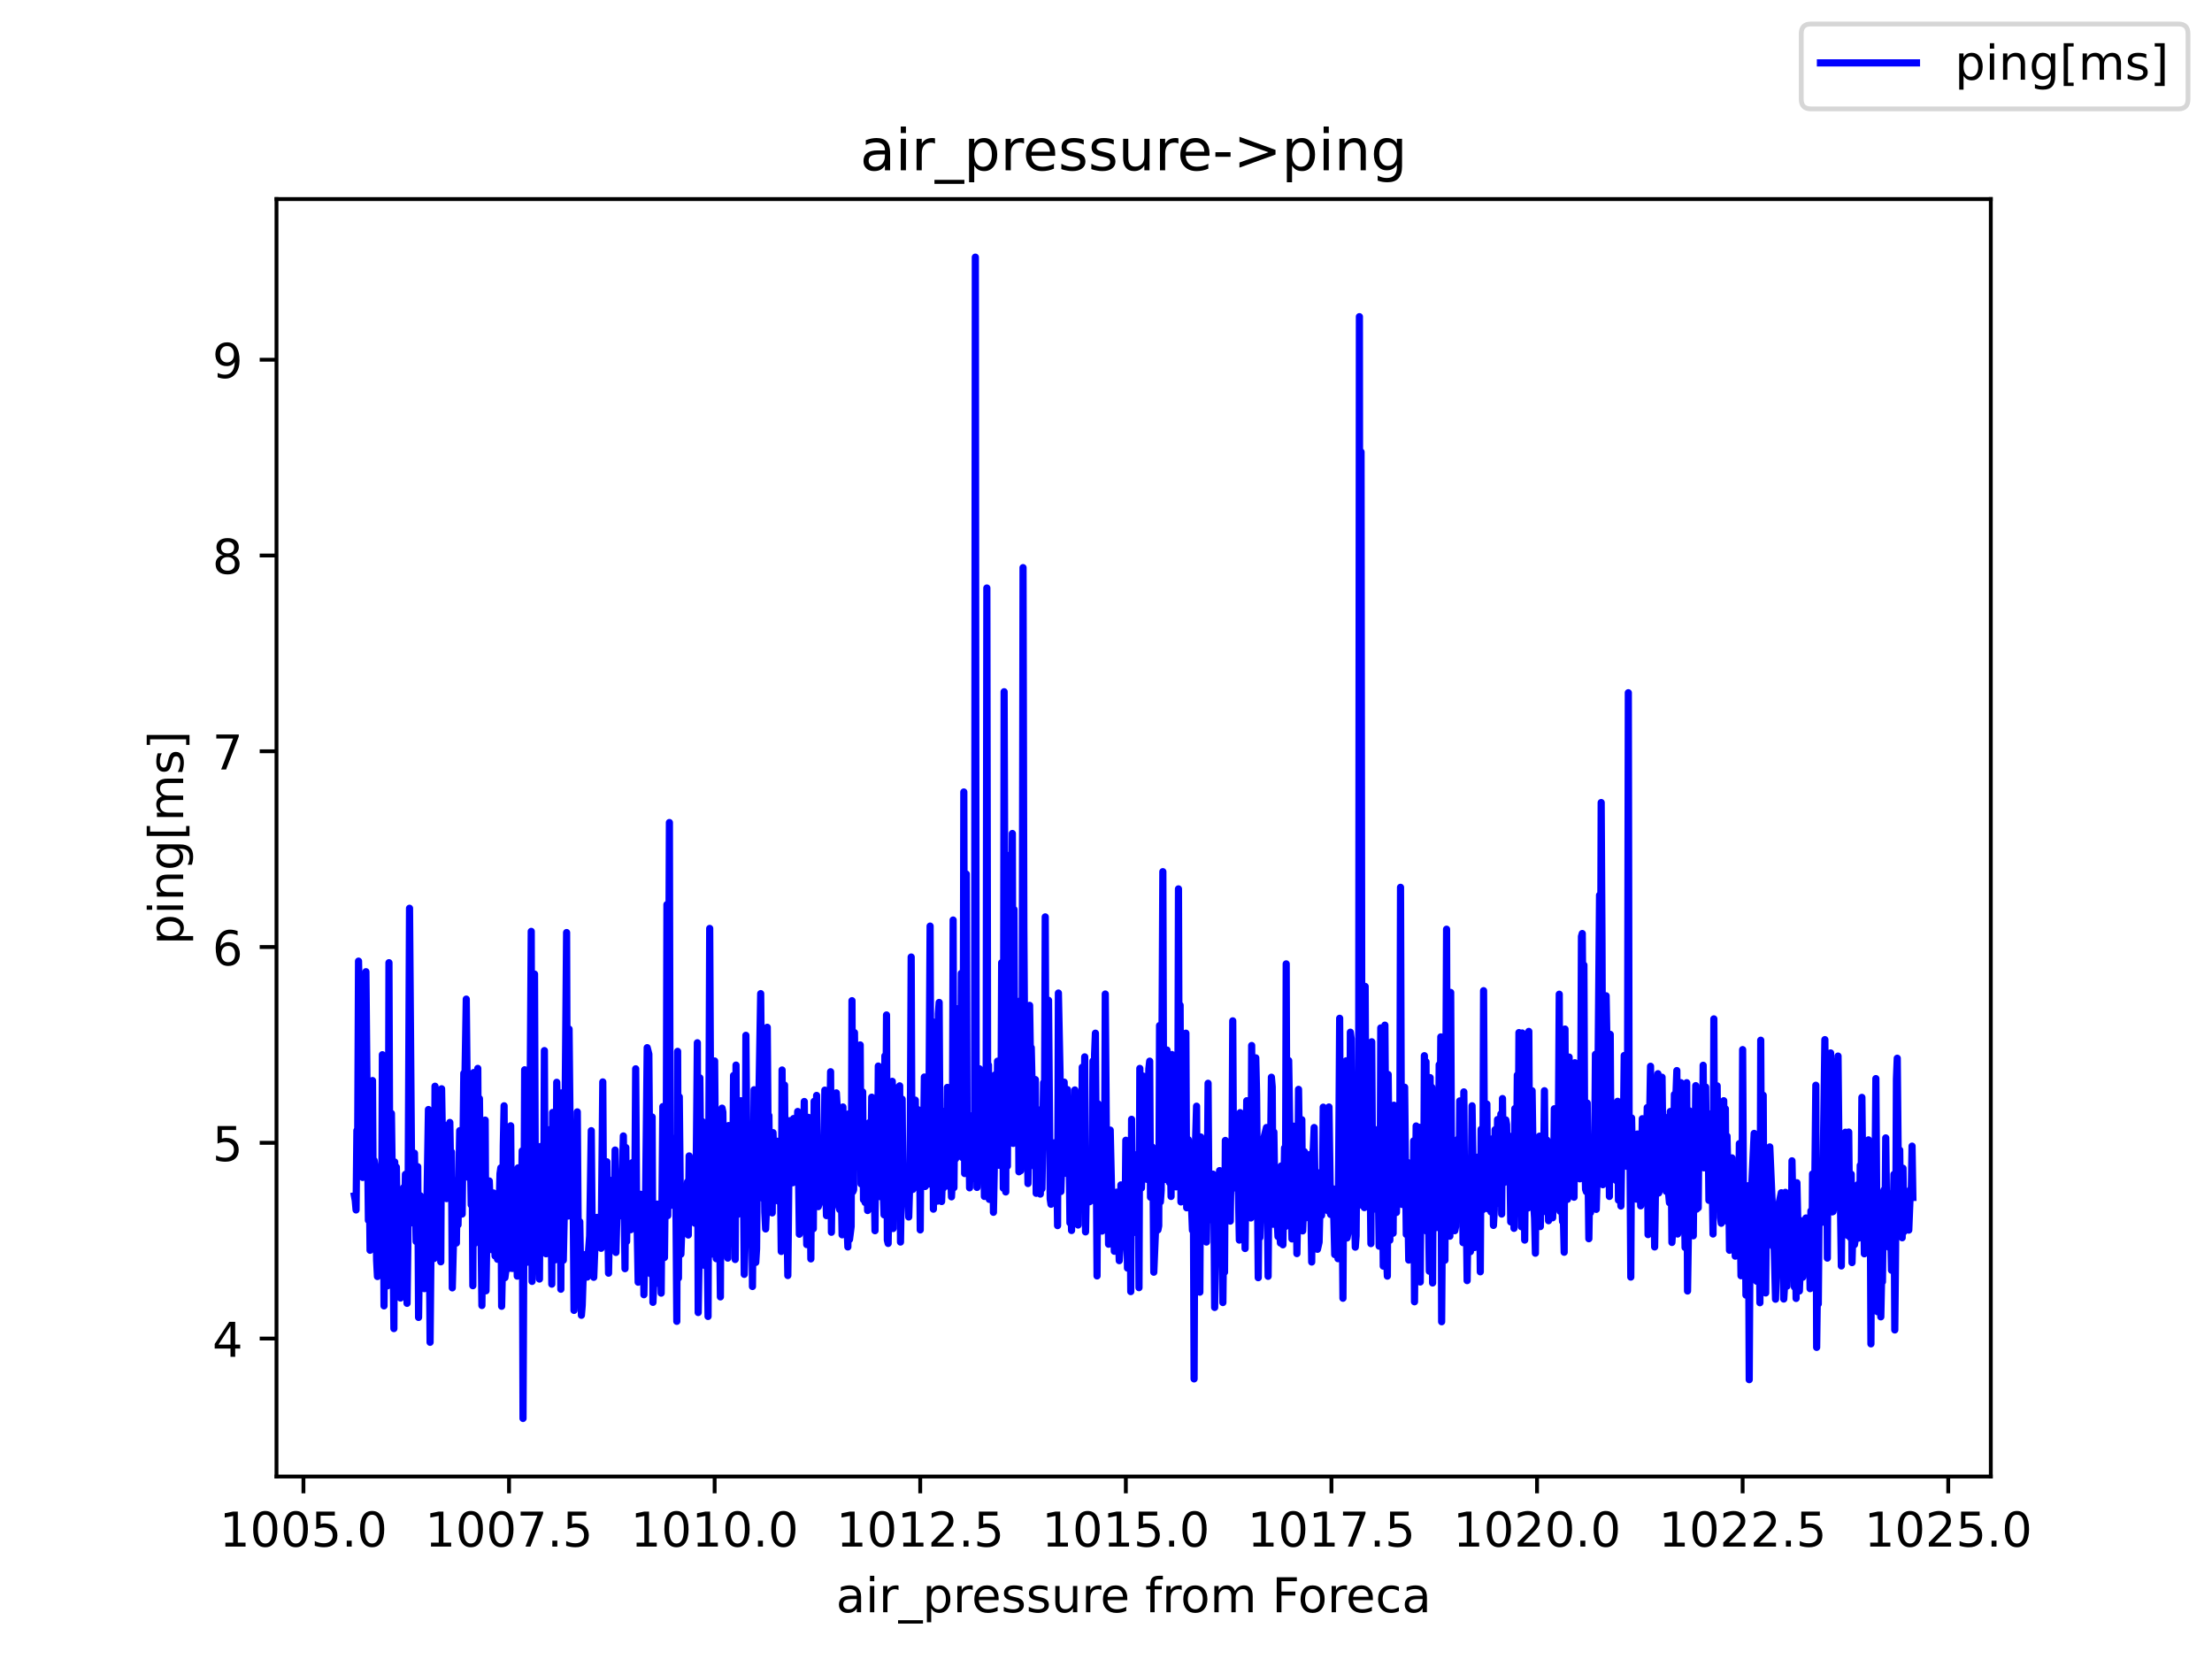 <?xml version="1.0" encoding="utf-8" standalone="no"?>
<!DOCTYPE svg PUBLIC "-//W3C//DTD SVG 1.1//EN"
  "http://www.w3.org/Graphics/SVG/1.1/DTD/svg11.dtd">
<!-- Created with matplotlib (https://matplotlib.org/) -->
<svg height="345.6pt" version="1.1" viewBox="0 0 460.8 345.6" width="460.8pt" xmlns="http://www.w3.org/2000/svg" xmlns:xlink="http://www.w3.org/1999/xlink">
 <defs>
  <style type="text/css">*{stroke-linecap:butt;stroke-linejoin:round;}</style>
 </defs>
 <g id="figure_1">
  <g id="patch_1">
   <path d="M 0 345.6 
L 460.8 345.6 
L 460.8 0 
L 0 0 
z
" style="fill:#ffffff;"/>
  </g>
  <g id="axes_1">
   <g id="patch_2">
    <path d="M 57.6 307.584 
L 414.72 307.584 
L 414.72 41.472 
L 57.6 41.472 
z
" style="fill:#ffffff;"/>
   </g>
   <g id="matplotlib.axis_1">
    <g id="xtick_1">
     <g id="line2d_1">
      <defs>
       <path d="M 0 0 
L 0 3.5 
" id="m6c3b165ec7" style="stroke:#000000;stroke-width:0.8;"/>
      </defs>
      <g>
       <use style="stroke:#000000;stroke-width:0.8;" x="63.211" xlink:href="#m6c3b165ec7" y="307.584"/>
      </g>
     </g>
     <g id="text_1">
      <!-- 1005.0 -->
      <g transform="translate(45.715 322.182)scale(0.1 -0.1)">
       <defs>
        <path d="M 12.406 8.297 
L 28.516 8.297 
L 28.516 63.922 
L 10.984 60.406 
L 10.984 69.391 
L 28.422 72.906 
L 38.281 72.906 
L 38.281 8.297 
L 54.391 8.297 
L 54.391 0 
L 12.406 0 
z
" id="DejaVuSans-49"/>
        <path d="M 31.781 66.406 
Q 24.172 66.406 20.328 58.906 
Q 16.5 51.422 16.5 36.375 
Q 16.5 21.391 20.328 13.891 
Q 24.172 6.391 31.781 6.391 
Q 39.453 6.391 43.281 13.891 
Q 47.125 21.391 47.125 36.375 
Q 47.125 51.422 43.281 58.906 
Q 39.453 66.406 31.781 66.406 
z
M 31.781 74.219 
Q 44.047 74.219 50.516 64.516 
Q 56.984 54.828 56.984 36.375 
Q 56.984 17.969 50.516 8.266 
Q 44.047 -1.422 31.781 -1.422 
Q 19.531 -1.422 13.062 8.266 
Q 6.594 17.969 6.594 36.375 
Q 6.594 54.828 13.062 64.516 
Q 19.531 74.219 31.781 74.219 
z
" id="DejaVuSans-48"/>
        <path d="M 10.797 72.906 
L 49.516 72.906 
L 49.516 64.594 
L 19.828 64.594 
L 19.828 46.734 
Q 21.969 47.469 24.109 47.828 
Q 26.266 48.188 28.422 48.188 
Q 40.625 48.188 47.75 41.5 
Q 54.891 34.812 54.891 23.391 
Q 54.891 11.625 47.562 5.094 
Q 40.234 -1.422 26.906 -1.422 
Q 22.312 -1.422 17.547 -0.641 
Q 12.797 0.141 7.719 1.703 
L 7.719 11.625 
Q 12.109 9.234 16.797 8.062 
Q 21.484 6.891 26.703 6.891 
Q 35.156 6.891 40.078 11.328 
Q 45.016 15.766 45.016 23.391 
Q 45.016 31 40.078 35.438 
Q 35.156 39.891 26.703 39.891 
Q 22.75 39.891 18.812 39.016 
Q 14.891 38.141 10.797 36.281 
z
" id="DejaVuSans-53"/>
        <path d="M 10.688 12.406 
L 21 12.406 
L 21 0 
L 10.688 0 
z
" id="DejaVuSans-46"/>
       </defs>
       <use xlink:href="#DejaVuSans-49"/>
       <use x="63.623" xlink:href="#DejaVuSans-48"/>
       <use x="127.246" xlink:href="#DejaVuSans-48"/>
       <use x="190.869" xlink:href="#DejaVuSans-53"/>
       <use x="254.492" xlink:href="#DejaVuSans-46"/>
       <use x="286.279" xlink:href="#DejaVuSans-48"/>
      </g>
     </g>
    </g>
    <g id="xtick_2">
     <g id="line2d_2">
      <g>
       <use style="stroke:#000000;stroke-width:0.8;" x="106.041" xlink:href="#m6c3b165ec7" y="307.584"/>
      </g>
     </g>
     <g id="text_2">
      <!-- 1007.5 -->
      <g transform="translate(88.546 322.182)scale(0.1 -0.1)">
       <defs>
        <path d="M 8.203 72.906 
L 55.078 72.906 
L 55.078 68.703 
L 28.609 0 
L 18.312 0 
L 43.219 64.594 
L 8.203 64.594 
z
" id="DejaVuSans-55"/>
       </defs>
       <use xlink:href="#DejaVuSans-49"/>
       <use x="63.623" xlink:href="#DejaVuSans-48"/>
       <use x="127.246" xlink:href="#DejaVuSans-48"/>
       <use x="190.869" xlink:href="#DejaVuSans-55"/>
       <use x="254.492" xlink:href="#DejaVuSans-46"/>
       <use x="286.279" xlink:href="#DejaVuSans-53"/>
      </g>
     </g>
    </g>
    <g id="xtick_3">
     <g id="line2d_3">
      <g>
       <use style="stroke:#000000;stroke-width:0.8;" x="148.872" xlink:href="#m6c3b165ec7" y="307.584"/>
      </g>
     </g>
     <g id="text_3">
      <!-- 1010.0 -->
      <g transform="translate(131.376 322.182)scale(0.1 -0.1)">
       <use xlink:href="#DejaVuSans-49"/>
       <use x="63.623" xlink:href="#DejaVuSans-48"/>
       <use x="127.246" xlink:href="#DejaVuSans-49"/>
       <use x="190.869" xlink:href="#DejaVuSans-48"/>
       <use x="254.492" xlink:href="#DejaVuSans-46"/>
       <use x="286.279" xlink:href="#DejaVuSans-48"/>
      </g>
     </g>
    </g>
    <g id="xtick_4">
     <g id="line2d_4">
      <g>
       <use style="stroke:#000000;stroke-width:0.8;" x="191.702" xlink:href="#m6c3b165ec7" y="307.584"/>
      </g>
     </g>
     <g id="text_4">
      <!-- 1012.5 -->
      <g transform="translate(174.207 322.182)scale(0.1 -0.1)">
       <defs>
        <path d="M 19.188 8.297 
L 53.609 8.297 
L 53.609 0 
L 7.328 0 
L 7.328 8.297 
Q 12.938 14.109 22.625 23.891 
Q 32.328 33.688 34.812 36.531 
Q 39.547 41.844 41.422 45.531 
Q 43.312 49.219 43.312 52.781 
Q 43.312 58.594 39.234 62.25 
Q 35.156 65.922 28.609 65.922 
Q 23.969 65.922 18.812 64.312 
Q 13.672 62.703 7.812 59.422 
L 7.812 69.391 
Q 13.766 71.781 18.938 73 
Q 24.125 74.219 28.422 74.219 
Q 39.75 74.219 46.484 68.547 
Q 53.219 62.891 53.219 53.422 
Q 53.219 48.922 51.531 44.891 
Q 49.859 40.875 45.406 35.406 
Q 44.188 33.984 37.641 27.219 
Q 31.109 20.453 19.188 8.297 
z
" id="DejaVuSans-50"/>
       </defs>
       <use xlink:href="#DejaVuSans-49"/>
       <use x="63.623" xlink:href="#DejaVuSans-48"/>
       <use x="127.246" xlink:href="#DejaVuSans-49"/>
       <use x="190.869" xlink:href="#DejaVuSans-50"/>
       <use x="254.492" xlink:href="#DejaVuSans-46"/>
       <use x="286.279" xlink:href="#DejaVuSans-53"/>
      </g>
     </g>
    </g>
    <g id="xtick_5">
     <g id="line2d_5">
      <g>
       <use style="stroke:#000000;stroke-width:0.8;" x="234.532" xlink:href="#m6c3b165ec7" y="307.584"/>
      </g>
     </g>
     <g id="text_5">
      <!-- 1015.0 -->
      <g transform="translate(217.037 322.182)scale(0.1 -0.1)">
       <use xlink:href="#DejaVuSans-49"/>
       <use x="63.623" xlink:href="#DejaVuSans-48"/>
       <use x="127.246" xlink:href="#DejaVuSans-49"/>
       <use x="190.869" xlink:href="#DejaVuSans-53"/>
       <use x="254.492" xlink:href="#DejaVuSans-46"/>
       <use x="286.279" xlink:href="#DejaVuSans-48"/>
      </g>
     </g>
    </g>
    <g id="xtick_6">
     <g id="line2d_6">
      <g>
       <use style="stroke:#000000;stroke-width:0.8;" x="277.363" xlink:href="#m6c3b165ec7" y="307.584"/>
      </g>
     </g>
     <g id="text_6">
      <!-- 1017.5 -->
      <g transform="translate(259.868 322.182)scale(0.1 -0.1)">
       <use xlink:href="#DejaVuSans-49"/>
       <use x="63.623" xlink:href="#DejaVuSans-48"/>
       <use x="127.246" xlink:href="#DejaVuSans-49"/>
       <use x="190.869" xlink:href="#DejaVuSans-55"/>
       <use x="254.492" xlink:href="#DejaVuSans-46"/>
       <use x="286.279" xlink:href="#DejaVuSans-53"/>
      </g>
     </g>
    </g>
    <g id="xtick_7">
     <g id="line2d_7">
      <g>
       <use style="stroke:#000000;stroke-width:0.8;" x="320.193" xlink:href="#m6c3b165ec7" y="307.584"/>
      </g>
     </g>
     <g id="text_7">
      <!-- 1020.0 -->
      <g transform="translate(302.698 322.182)scale(0.1 -0.1)">
       <use xlink:href="#DejaVuSans-49"/>
       <use x="63.623" xlink:href="#DejaVuSans-48"/>
       <use x="127.246" xlink:href="#DejaVuSans-50"/>
       <use x="190.869" xlink:href="#DejaVuSans-48"/>
       <use x="254.492" xlink:href="#DejaVuSans-46"/>
       <use x="286.279" xlink:href="#DejaVuSans-48"/>
      </g>
     </g>
    </g>
    <g id="xtick_8">
     <g id="line2d_8">
      <g>
       <use style="stroke:#000000;stroke-width:0.8;" x="363.024" xlink:href="#m6c3b165ec7" y="307.584"/>
      </g>
     </g>
     <g id="text_8">
      <!-- 1022.5 -->
      <g transform="translate(345.528 322.182)scale(0.1 -0.1)">
       <use xlink:href="#DejaVuSans-49"/>
       <use x="63.623" xlink:href="#DejaVuSans-48"/>
       <use x="127.246" xlink:href="#DejaVuSans-50"/>
       <use x="190.869" xlink:href="#DejaVuSans-50"/>
       <use x="254.492" xlink:href="#DejaVuSans-46"/>
       <use x="286.279" xlink:href="#DejaVuSans-53"/>
      </g>
     </g>
    </g>
    <g id="xtick_9">
     <g id="line2d_9">
      <g>
       <use style="stroke:#000000;stroke-width:0.8;" x="405.854" xlink:href="#m6c3b165ec7" y="307.584"/>
      </g>
     </g>
     <g id="text_9">
      <!-- 1025.0 -->
      <g transform="translate(388.359 322.182)scale(0.1 -0.1)">
       <use xlink:href="#DejaVuSans-49"/>
       <use x="63.623" xlink:href="#DejaVuSans-48"/>
       <use x="127.246" xlink:href="#DejaVuSans-50"/>
       <use x="190.869" xlink:href="#DejaVuSans-53"/>
       <use x="254.492" xlink:href="#DejaVuSans-46"/>
       <use x="286.279" xlink:href="#DejaVuSans-48"/>
      </g>
     </g>
    </g>
    <g id="text_10">
     <!-- air_pressure from Foreca -->
     <g transform="translate(174.162 335.861)scale(0.1 -0.1)">
      <defs>
       <path d="M 34.281 27.484 
Q 23.391 27.484 19.188 25 
Q 14.984 22.516 14.984 16.5 
Q 14.984 11.719 18.141 8.906 
Q 21.297 6.109 26.703 6.109 
Q 34.188 6.109 38.703 11.406 
Q 43.219 16.703 43.219 25.484 
L 43.219 27.484 
z
M 52.203 31.203 
L 52.203 0 
L 43.219 0 
L 43.219 8.297 
Q 40.141 3.328 35.547 0.953 
Q 30.953 -1.422 24.312 -1.422 
Q 15.922 -1.422 10.953 3.297 
Q 6 8.016 6 15.922 
Q 6 25.141 12.172 29.828 
Q 18.359 34.516 30.609 34.516 
L 43.219 34.516 
L 43.219 35.406 
Q 43.219 41.609 39.141 45 
Q 35.062 48.391 27.688 48.391 
Q 23 48.391 18.547 47.266 
Q 14.109 46.141 10.016 43.891 
L 10.016 52.203 
Q 14.938 54.109 19.578 55.047 
Q 24.219 56 28.609 56 
Q 40.484 56 46.344 49.844 
Q 52.203 43.703 52.203 31.203 
z
" id="DejaVuSans-97"/>
       <path d="M 9.422 54.688 
L 18.406 54.688 
L 18.406 0 
L 9.422 0 
z
M 9.422 75.984 
L 18.406 75.984 
L 18.406 64.594 
L 9.422 64.594 
z
" id="DejaVuSans-105"/>
       <path d="M 41.109 46.297 
Q 39.594 47.172 37.812 47.578 
Q 36.031 48 33.891 48 
Q 26.266 48 22.188 43.047 
Q 18.109 38.094 18.109 28.812 
L 18.109 0 
L 9.078 0 
L 9.078 54.688 
L 18.109 54.688 
L 18.109 46.188 
Q 20.953 51.172 25.484 53.578 
Q 30.031 56 36.531 56 
Q 37.453 56 38.578 55.875 
Q 39.703 55.766 41.062 55.516 
z
" id="DejaVuSans-114"/>
       <path d="M 50.984 -16.609 
L 50.984 -23.578 
L -0.984 -23.578 
L -0.984 -16.609 
z
" id="DejaVuSans-95"/>
       <path d="M 18.109 8.203 
L 18.109 -20.797 
L 9.078 -20.797 
L 9.078 54.688 
L 18.109 54.688 
L 18.109 46.391 
Q 20.953 51.266 25.266 53.625 
Q 29.594 56 35.594 56 
Q 45.562 56 51.781 48.094 
Q 58.016 40.188 58.016 27.297 
Q 58.016 14.406 51.781 6.484 
Q 45.562 -1.422 35.594 -1.422 
Q 29.594 -1.422 25.266 0.953 
Q 20.953 3.328 18.109 8.203 
z
M 48.688 27.297 
Q 48.688 37.203 44.609 42.844 
Q 40.531 48.484 33.406 48.484 
Q 26.266 48.484 22.188 42.844 
Q 18.109 37.203 18.109 27.297 
Q 18.109 17.391 22.188 11.75 
Q 26.266 6.109 33.406 6.109 
Q 40.531 6.109 44.609 11.75 
Q 48.688 17.391 48.688 27.297 
z
" id="DejaVuSans-112"/>
       <path d="M 56.203 29.594 
L 56.203 25.203 
L 14.891 25.203 
Q 15.484 15.922 20.484 11.062 
Q 25.484 6.203 34.422 6.203 
Q 39.594 6.203 44.453 7.469 
Q 49.312 8.734 54.109 11.281 
L 54.109 2.781 
Q 49.266 0.734 44.188 -0.344 
Q 39.109 -1.422 33.891 -1.422 
Q 20.797 -1.422 13.156 6.188 
Q 5.516 13.812 5.516 26.812 
Q 5.516 40.234 12.766 48.109 
Q 20.016 56 32.328 56 
Q 43.359 56 49.781 48.891 
Q 56.203 41.797 56.203 29.594 
z
M 47.219 32.234 
Q 47.125 39.594 43.094 43.984 
Q 39.062 48.391 32.422 48.391 
Q 24.906 48.391 20.391 44.141 
Q 15.875 39.891 15.188 32.172 
z
" id="DejaVuSans-101"/>
       <path d="M 44.281 53.078 
L 44.281 44.578 
Q 40.484 46.531 36.375 47.5 
Q 32.281 48.484 27.875 48.484 
Q 21.188 48.484 17.844 46.438 
Q 14.5 44.391 14.5 40.281 
Q 14.5 37.156 16.891 35.375 
Q 19.281 33.594 26.516 31.984 
L 29.594 31.297 
Q 39.156 29.25 43.188 25.516 
Q 47.219 21.781 47.219 15.094 
Q 47.219 7.469 41.188 3.016 
Q 35.156 -1.422 24.609 -1.422 
Q 20.219 -1.422 15.453 -0.562 
Q 10.688 0.297 5.422 2 
L 5.422 11.281 
Q 10.406 8.688 15.234 7.391 
Q 20.062 6.109 24.812 6.109 
Q 31.156 6.109 34.562 8.281 
Q 37.984 10.453 37.984 14.406 
Q 37.984 18.062 35.516 20.016 
Q 33.062 21.969 24.703 23.781 
L 21.578 24.516 
Q 13.234 26.266 9.516 29.906 
Q 5.812 33.547 5.812 39.891 
Q 5.812 47.609 11.281 51.797 
Q 16.75 56 26.812 56 
Q 31.781 56 36.172 55.266 
Q 40.578 54.547 44.281 53.078 
z
" id="DejaVuSans-115"/>
       <path d="M 8.5 21.578 
L 8.5 54.688 
L 17.484 54.688 
L 17.484 21.922 
Q 17.484 14.156 20.5 10.266 
Q 23.531 6.391 29.594 6.391 
Q 36.859 6.391 41.078 11.031 
Q 45.312 15.672 45.312 23.688 
L 45.312 54.688 
L 54.297 54.688 
L 54.297 0 
L 45.312 0 
L 45.312 8.406 
Q 42.047 3.422 37.719 1 
Q 33.406 -1.422 27.688 -1.422 
Q 18.266 -1.422 13.375 4.438 
Q 8.5 10.297 8.5 21.578 
z
M 31.109 56 
z
" id="DejaVuSans-117"/>
       <path id="DejaVuSans-32"/>
       <path d="M 37.109 75.984 
L 37.109 68.5 
L 28.516 68.5 
Q 23.688 68.5 21.797 66.547 
Q 19.922 64.594 19.922 59.516 
L 19.922 54.688 
L 34.719 54.688 
L 34.719 47.703 
L 19.922 47.703 
L 19.922 0 
L 10.891 0 
L 10.891 47.703 
L 2.297 47.703 
L 2.297 54.688 
L 10.891 54.688 
L 10.891 58.5 
Q 10.891 67.625 15.141 71.797 
Q 19.391 75.984 28.609 75.984 
z
" id="DejaVuSans-102"/>
       <path d="M 30.609 48.391 
Q 23.391 48.391 19.188 42.75 
Q 14.984 37.109 14.984 27.297 
Q 14.984 17.484 19.156 11.844 
Q 23.344 6.203 30.609 6.203 
Q 37.797 6.203 41.984 11.859 
Q 46.188 17.531 46.188 27.297 
Q 46.188 37.016 41.984 42.703 
Q 37.797 48.391 30.609 48.391 
z
M 30.609 56 
Q 42.328 56 49.016 48.375 
Q 55.719 40.766 55.719 27.297 
Q 55.719 13.875 49.016 6.219 
Q 42.328 -1.422 30.609 -1.422 
Q 18.844 -1.422 12.172 6.219 
Q 5.516 13.875 5.516 27.297 
Q 5.516 40.766 12.172 48.375 
Q 18.844 56 30.609 56 
z
" id="DejaVuSans-111"/>
       <path d="M 52 44.188 
Q 55.375 50.25 60.062 53.125 
Q 64.75 56 71.094 56 
Q 79.641 56 84.281 50.016 
Q 88.922 44.047 88.922 33.016 
L 88.922 0 
L 79.891 0 
L 79.891 32.719 
Q 79.891 40.578 77.094 44.375 
Q 74.312 48.188 68.609 48.188 
Q 61.625 48.188 57.562 43.547 
Q 53.516 38.922 53.516 30.906 
L 53.516 0 
L 44.484 0 
L 44.484 32.719 
Q 44.484 40.625 41.703 44.406 
Q 38.922 48.188 33.109 48.188 
Q 26.219 48.188 22.156 43.531 
Q 18.109 38.875 18.109 30.906 
L 18.109 0 
L 9.078 0 
L 9.078 54.688 
L 18.109 54.688 
L 18.109 46.188 
Q 21.188 51.219 25.484 53.609 
Q 29.781 56 35.688 56 
Q 41.656 56 45.828 52.969 
Q 50 49.953 52 44.188 
z
" id="DejaVuSans-109"/>
       <path d="M 9.812 72.906 
L 51.703 72.906 
L 51.703 64.594 
L 19.672 64.594 
L 19.672 43.109 
L 48.578 43.109 
L 48.578 34.812 
L 19.672 34.812 
L 19.672 0 
L 9.812 0 
z
" id="DejaVuSans-70"/>
       <path d="M 48.781 52.594 
L 48.781 44.188 
Q 44.969 46.297 41.141 47.344 
Q 37.312 48.391 33.406 48.391 
Q 24.656 48.391 19.812 42.844 
Q 14.984 37.312 14.984 27.297 
Q 14.984 17.281 19.812 11.734 
Q 24.656 6.203 33.406 6.203 
Q 37.312 6.203 41.141 7.25 
Q 44.969 8.297 48.781 10.406 
L 48.781 2.094 
Q 45.016 0.344 40.984 -0.531 
Q 36.969 -1.422 32.422 -1.422 
Q 20.062 -1.422 12.781 6.344 
Q 5.516 14.109 5.516 27.297 
Q 5.516 40.672 12.859 48.328 
Q 20.219 56 33.016 56 
Q 37.156 56 41.109 55.141 
Q 45.062 54.297 48.781 52.594 
z
" id="DejaVuSans-99"/>
      </defs>
      <use xlink:href="#DejaVuSans-97"/>
      <use x="61.279" xlink:href="#DejaVuSans-105"/>
      <use x="89.062" xlink:href="#DejaVuSans-114"/>
      <use x="130.176" xlink:href="#DejaVuSans-95"/>
      <use x="180.176" xlink:href="#DejaVuSans-112"/>
      <use x="243.652" xlink:href="#DejaVuSans-114"/>
      <use x="282.516" xlink:href="#DejaVuSans-101"/>
      <use x="344.039" xlink:href="#DejaVuSans-115"/>
      <use x="396.139" xlink:href="#DejaVuSans-115"/>
      <use x="448.238" xlink:href="#DejaVuSans-117"/>
      <use x="511.617" xlink:href="#DejaVuSans-114"/>
      <use x="550.48" xlink:href="#DejaVuSans-101"/>
      <use x="612.004" xlink:href="#DejaVuSans-32"/>
      <use x="643.791" xlink:href="#DejaVuSans-102"/>
      <use x="678.996" xlink:href="#DejaVuSans-114"/>
      <use x="717.859" xlink:href="#DejaVuSans-111"/>
      <use x="779.041" xlink:href="#DejaVuSans-109"/>
      <use x="876.453" xlink:href="#DejaVuSans-32"/>
      <use x="908.24" xlink:href="#DejaVuSans-70"/>
      <use x="962.135" xlink:href="#DejaVuSans-111"/>
      <use x="1023.316" xlink:href="#DejaVuSans-114"/>
      <use x="1062.18" xlink:href="#DejaVuSans-101"/>
      <use x="1123.703" xlink:href="#DejaVuSans-99"/>
      <use x="1178.684" xlink:href="#DejaVuSans-97"/>
     </g>
    </g>
   </g>
   <g id="matplotlib.axis_2">
    <g id="ytick_1">
     <g id="line2d_10">
      <defs>
       <path d="M 0 0 
L -3.5 0 
" id="md60e465802" style="stroke:#000000;stroke-width:0.8;"/>
      </defs>
      <g>
       <use style="stroke:#000000;stroke-width:0.8;" x="57.6" xlink:href="#md60e465802" y="278.849"/>
      </g>
     </g>
     <g id="text_11">
      <!-- 4 -->
      <g transform="translate(44.237 282.648)scale(0.1 -0.1)">
       <defs>
        <path d="M 37.797 64.312 
L 12.891 25.391 
L 37.797 25.391 
z
M 35.203 72.906 
L 47.609 72.906 
L 47.609 25.391 
L 58.016 25.391 
L 58.016 17.188 
L 47.609 17.188 
L 47.609 0 
L 37.797 0 
L 37.797 17.188 
L 4.891 17.188 
L 4.891 26.703 
z
" id="DejaVuSans-52"/>
       </defs>
       <use xlink:href="#DejaVuSans-52"/>
      </g>
     </g>
    </g>
    <g id="ytick_2">
     <g id="line2d_11">
      <g>
       <use style="stroke:#000000;stroke-width:0.8;" x="57.6" xlink:href="#md60e465802" y="238.067"/>
      </g>
     </g>
     <g id="text_12">
      <!-- 5 -->
      <g transform="translate(44.237 241.866)scale(0.1 -0.1)">
       <use xlink:href="#DejaVuSans-53"/>
      </g>
     </g>
    </g>
    <g id="ytick_3">
     <g id="line2d_12">
      <g>
       <use style="stroke:#000000;stroke-width:0.8;" x="57.6" xlink:href="#md60e465802" y="197.284"/>
      </g>
     </g>
     <g id="text_13">
      <!-- 6 -->
      <g transform="translate(44.237 201.084)scale(0.1 -0.1)">
       <defs>
        <path d="M 33.016 40.375 
Q 26.375 40.375 22.484 35.828 
Q 18.609 31.297 18.609 23.391 
Q 18.609 15.531 22.484 10.953 
Q 26.375 6.391 33.016 6.391 
Q 39.656 6.391 43.531 10.953 
Q 47.406 15.531 47.406 23.391 
Q 47.406 31.297 43.531 35.828 
Q 39.656 40.375 33.016 40.375 
z
M 52.594 71.297 
L 52.594 62.312 
Q 48.875 64.062 45.094 64.984 
Q 41.312 65.922 37.594 65.922 
Q 27.828 65.922 22.672 59.328 
Q 17.531 52.734 16.797 39.406 
Q 19.672 43.656 24.016 45.922 
Q 28.375 48.188 33.594 48.188 
Q 44.578 48.188 50.953 41.516 
Q 57.328 34.859 57.328 23.391 
Q 57.328 12.156 50.688 5.359 
Q 44.047 -1.422 33.016 -1.422 
Q 20.359 -1.422 13.672 8.266 
Q 6.984 17.969 6.984 36.375 
Q 6.984 53.656 15.188 63.938 
Q 23.391 74.219 37.203 74.219 
Q 40.922 74.219 44.703 73.484 
Q 48.484 72.75 52.594 71.297 
z
" id="DejaVuSans-54"/>
       </defs>
       <use xlink:href="#DejaVuSans-54"/>
      </g>
     </g>
    </g>
    <g id="ytick_4">
     <g id="line2d_13">
      <g>
       <use style="stroke:#000000;stroke-width:0.8;" x="57.6" xlink:href="#md60e465802" y="156.502"/>
      </g>
     </g>
     <g id="text_14">
      <!-- 7 -->
      <g transform="translate(44.237 160.301)scale(0.1 -0.1)">
       <use xlink:href="#DejaVuSans-55"/>
      </g>
     </g>
    </g>
    <g id="ytick_5">
     <g id="line2d_14">
      <g>
       <use style="stroke:#000000;stroke-width:0.8;" x="57.6" xlink:href="#md60e465802" y="115.72"/>
      </g>
     </g>
     <g id="text_15">
      <!-- 8 -->
      <g transform="translate(44.237 119.519)scale(0.1 -0.1)">
       <defs>
        <path d="M 31.781 34.625 
Q 24.75 34.625 20.719 30.859 
Q 16.703 27.094 16.703 20.516 
Q 16.703 13.922 20.719 10.156 
Q 24.75 6.391 31.781 6.391 
Q 38.812 6.391 42.859 10.172 
Q 46.922 13.969 46.922 20.516 
Q 46.922 27.094 42.891 30.859 
Q 38.875 34.625 31.781 34.625 
z
M 21.922 38.812 
Q 15.578 40.375 12.031 44.719 
Q 8.5 49.078 8.5 55.328 
Q 8.5 64.062 14.719 69.141 
Q 20.953 74.219 31.781 74.219 
Q 42.672 74.219 48.875 69.141 
Q 55.078 64.062 55.078 55.328 
Q 55.078 49.078 51.531 44.719 
Q 48 40.375 41.703 38.812 
Q 48.828 37.156 52.797 32.312 
Q 56.781 27.484 56.781 20.516 
Q 56.781 9.906 50.312 4.234 
Q 43.844 -1.422 31.781 -1.422 
Q 19.734 -1.422 13.25 4.234 
Q 6.781 9.906 6.781 20.516 
Q 6.781 27.484 10.781 32.312 
Q 14.797 37.156 21.922 38.812 
z
M 18.312 54.391 
Q 18.312 48.734 21.844 45.562 
Q 25.391 42.391 31.781 42.391 
Q 38.141 42.391 41.719 45.562 
Q 45.312 48.734 45.312 54.391 
Q 45.312 60.062 41.719 63.234 
Q 38.141 66.406 31.781 66.406 
Q 25.391 66.406 21.844 63.234 
Q 18.312 60.062 18.312 54.391 
z
" id="DejaVuSans-56"/>
       </defs>
       <use xlink:href="#DejaVuSans-56"/>
      </g>
     </g>
    </g>
    <g id="ytick_6">
     <g id="line2d_15">
      <g>
       <use style="stroke:#000000;stroke-width:0.8;" x="57.6" xlink:href="#md60e465802" y="74.938"/>
      </g>
     </g>
     <g id="text_16">
      <!-- 9 -->
      <g transform="translate(44.237 78.737)scale(0.1 -0.1)">
       <defs>
        <path d="M 10.984 1.516 
L 10.984 10.5 
Q 14.703 8.734 18.5 7.812 
Q 22.312 6.891 25.984 6.891 
Q 35.75 6.891 40.891 13.453 
Q 46.047 20.016 46.781 33.406 
Q 43.953 29.203 39.594 26.953 
Q 35.25 24.703 29.984 24.703 
Q 19.047 24.703 12.672 31.312 
Q 6.297 37.938 6.297 49.422 
Q 6.297 60.641 12.938 67.422 
Q 19.578 74.219 30.609 74.219 
Q 43.266 74.219 49.922 64.516 
Q 56.594 54.828 56.594 36.375 
Q 56.594 19.141 48.406 8.859 
Q 40.234 -1.422 26.422 -1.422 
Q 22.703 -1.422 18.891 -0.688 
Q 15.094 0.047 10.984 1.516 
z
M 30.609 32.422 
Q 37.25 32.422 41.125 36.953 
Q 45.016 41.5 45.016 49.422 
Q 45.016 57.281 41.125 61.844 
Q 37.25 66.406 30.609 66.406 
Q 23.969 66.406 20.094 61.844 
Q 16.219 57.281 16.219 49.422 
Q 16.219 41.5 20.094 36.953 
Q 23.969 32.422 30.609 32.422 
z
" id="DejaVuSans-57"/>
       </defs>
       <use xlink:href="#DejaVuSans-57"/>
      </g>
     </g>
    </g>
    <g id="text_17">
     <!-- ping[ms] -->
     <g transform="translate(38.158 196.811)rotate(-90)scale(0.1 -0.1)">
      <defs>
       <path d="M 54.891 33.016 
L 54.891 0 
L 45.906 0 
L 45.906 32.719 
Q 45.906 40.484 42.875 44.328 
Q 39.844 48.188 33.797 48.188 
Q 26.516 48.188 22.312 43.547 
Q 18.109 38.922 18.109 30.906 
L 18.109 0 
L 9.078 0 
L 9.078 54.688 
L 18.109 54.688 
L 18.109 46.188 
Q 21.344 51.125 25.703 53.562 
Q 30.078 56 35.797 56 
Q 45.219 56 50.047 50.172 
Q 54.891 44.344 54.891 33.016 
z
" id="DejaVuSans-110"/>
       <path d="M 45.406 27.984 
Q 45.406 37.75 41.375 43.109 
Q 37.359 48.484 30.078 48.484 
Q 22.859 48.484 18.828 43.109 
Q 14.797 37.75 14.797 27.984 
Q 14.797 18.266 18.828 12.891 
Q 22.859 7.516 30.078 7.516 
Q 37.359 7.516 41.375 12.891 
Q 45.406 18.266 45.406 27.984 
z
M 54.391 6.781 
Q 54.391 -7.172 48.188 -13.984 
Q 42 -20.797 29.203 -20.797 
Q 24.469 -20.797 20.266 -20.094 
Q 16.062 -19.391 12.109 -17.922 
L 12.109 -9.188 
Q 16.062 -11.328 19.922 -12.344 
Q 23.781 -13.375 27.781 -13.375 
Q 36.625 -13.375 41.016 -8.766 
Q 45.406 -4.156 45.406 5.172 
L 45.406 9.625 
Q 42.625 4.781 38.281 2.391 
Q 33.938 0 27.875 0 
Q 17.828 0 11.672 7.656 
Q 5.516 15.328 5.516 27.984 
Q 5.516 40.672 11.672 48.328 
Q 17.828 56 27.875 56 
Q 33.938 56 38.281 53.609 
Q 42.625 51.219 45.406 46.391 
L 45.406 54.688 
L 54.391 54.688 
z
" id="DejaVuSans-103"/>
       <path d="M 8.594 75.984 
L 29.297 75.984 
L 29.297 69 
L 17.578 69 
L 17.578 -6.203 
L 29.297 -6.203 
L 29.297 -13.188 
L 8.594 -13.188 
z
" id="DejaVuSans-91"/>
       <path d="M 30.422 75.984 
L 30.422 -13.188 
L 9.719 -13.188 
L 9.719 -6.203 
L 21.391 -6.203 
L 21.391 69 
L 9.719 69 
L 9.719 75.984 
z
" id="DejaVuSans-93"/>
      </defs>
      <use xlink:href="#DejaVuSans-112"/>
      <use x="63.477" xlink:href="#DejaVuSans-105"/>
      <use x="91.26" xlink:href="#DejaVuSans-110"/>
      <use x="154.639" xlink:href="#DejaVuSans-103"/>
      <use x="218.115" xlink:href="#DejaVuSans-91"/>
      <use x="257.129" xlink:href="#DejaVuSans-109"/>
      <use x="354.541" xlink:href="#DejaVuSans-115"/>
      <use x="406.641" xlink:href="#DejaVuSans-93"/>
     </g>
    </g>
   </g>
   <g id="line2d_16">
    <path clip-path="url(#pf4102d2cca)" d="M 73.833 249.119 
L 74.004 250.057 
L 74.175 252.055 
L 74.347 235.497 
L 74.518 236.354 
L 74.689 200.221 
L 74.861 208.336 
L 75.032 234.6 
L 75.203 212.659 
L 75.375 243.776 
L 75.546 245.285 
L 75.717 234.6 
L 75.889 236.476 
L 76.06 227.586 
L 76.231 202.423 
L 76.574 239.005 
L 76.745 254.216 
L 76.917 244.143 
L 77.088 260.456 
L 77.259 242.757 
L 77.43 258.906 
L 77.602 225.098 
L 77.773 254.665 
L 77.944 241.737 
L 78.116 243.042 
L 78.287 249.73 
L 78.458 262.618 
L 78.63 265.921 
L 78.801 250.342 
L 78.972 260.66 
L 79.144 257.275 
L 79.315 259.804 
L 79.486 258.009 
L 79.658 219.715 
L 80 272.038 
L 80.172 247.324 
L 80.343 241.982 
L 80.686 267.878 
L 80.857 262.699 
L 81.028 200.547 
L 81.2 246.916 
L 81.371 260.089 
L 81.542 231.949 
L 81.714 245.122 
L 82.056 276.769 
L 82.227 242.063 
L 82.399 256.623 
L 82.57 243.124 
L 82.741 253.727 
L 83.084 258.866 
L 83.255 254.706 
L 83.427 270.407 
L 83.598 261.843 
L 83.941 257.968 
L 84.112 247.365 
L 84.283 254.95 
L 84.455 244.633 
L 84.797 271.508 
L 84.969 258.947 
L 85.311 189.21 
L 85.825 254.053 
L 86.168 254.828 
L 86.339 240.228 
L 86.682 258.621 
L 87.024 243.042 
L 87.196 274.444 
L 87.538 249.078 
L 87.71 255.44 
L 87.881 253.156 
L 88.052 265.758 
L 88.395 268.449 
L 88.909 252.259 
L 89.252 231.134 
L 89.594 279.624 
L 89.937 244.184 
L 90.108 245.774 
L 90.28 261.598 
L 90.451 262.169 
L 90.622 226.281 
L 90.965 240.391 
L 91.308 260.007 
L 91.65 237.781 
L 91.822 262.862 
L 91.993 226.811 
L 92.335 247.365 
L 92.507 234.355 
L 93.021 249.69 
L 93.192 239.249 
L 93.535 242.553 
L 93.706 233.825 
L 93.877 244.143 
L 94.049 239.983 
L 94.22 268.286 
L 94.734 248.425 
L 94.905 258.947 
L 95.077 258.947 
L 95.248 245.856 
L 95.419 255.154 
L 95.762 235.538 
L 96.276 252.911 
L 96.619 223.589 
L 96.79 228.646 
L 97.132 208.133 
L 97.475 241.166 
L 97.646 245.326 
L 97.818 230.644 
L 98.16 250.995 
L 98.332 237.21 
L 98.503 267.838 
L 98.674 223.426 
L 98.846 259.069 
L 99.017 236.599 
L 99.36 243.613 
L 99.531 222.569 
L 99.702 253.075 
L 99.874 228.85 
L 100.388 271.957 
L 100.559 257.153 
L 100.73 254.665 
L 101.073 233.336 
L 101.244 268.898 
L 101.416 257.683 
L 101.758 259.233 
L 101.929 246.019 
L 102.443 260.334 
L 102.786 248.507 
L 103.129 261.639 
L 103.3 252.504 
L 103.471 251.484 
L 103.643 262.332 
L 103.814 257.968 
L 104.157 244.51 
L 104.328 243.287 
L 104.499 272.12 
L 104.671 264.004 
L 104.842 238.678 
L 105.013 230.359 
L 105.185 266.166 
L 105.527 263.556 
L 105.87 251.199 
L 106.213 264.208 
L 106.384 234.519 
L 106.555 258.539 
L 106.726 264.249 
L 107.24 250.709 
L 107.412 256.99 
L 107.583 255.766 
L 107.754 265.839 
L 107.926 243.287 
L 108.097 257.071 
L 108.44 247.202 
L 108.611 250.464 
L 108.782 239.739 
L 108.954 295.488 
L 109.296 222.855 
L 109.468 262.618 
L 109.639 246.631 
L 109.81 262.944 
L 109.982 238.842 
L 110.153 253.809 
L 110.324 244.062 
L 110.667 194.022 
L 110.838 266.94 
L 111.01 256.378 
L 111.352 202.912 
L 111.523 248.915 
L 111.866 256.011 
L 112.037 244.673 
L 112.38 266.451 
L 112.551 238.842 
L 112.723 257.764 
L 113.237 255.154 
L 113.408 218.858 
L 113.579 259.11 
L 113.751 261.19 
L 114.093 258.213 
L 114.265 258.132 
L 114.436 235.334 
L 114.779 248.548 
L 114.95 267.511 
L 115.121 231.745 
L 115.464 247.61 
L 115.635 262.454 
L 115.807 256.419 
L 115.978 225.465 
L 116.149 233.988 
L 116.32 256.296 
L 116.492 242.553 
L 116.663 246.509 
L 116.834 268.572 
L 117.006 227.667 
L 117.348 262.536 
L 117.52 254.135 
L 118.034 194.267 
L 118.205 247.773 
L 118.376 253.319 
L 118.548 214.372 
L 118.89 247.12 
L 119.233 238.638 
L 119.404 250.097 
L 119.576 272.976 
L 120.09 254.298 
L 120.261 231.623 
L 120.432 254.461 
L 120.604 260.007 
L 120.775 254.502 
L 121.118 273.996 
L 121.289 271.916 
L 121.631 261.353 
L 121.803 261.72 
L 122.317 266.043 
L 122.488 262.087 
L 122.831 257.479 
L 123.173 235.538 
L 123.345 254.747 
L 123.516 254.991 
L 123.687 266.084 
L 124.03 257.194 
L 124.373 253.605 
L 124.715 259.763 
L 124.887 253.727 
L 125.229 260.048 
L 125.572 225.383 
L 125.743 255.644 
L 125.915 253.605 
L 126.257 255.603 
L 126.428 242.023 
L 126.771 265.228 
L 127.114 246.794 
L 127.456 255.073 
L 127.628 245.815 
L 127.97 259.069 
L 128.142 239.576 
L 128.313 260.905 
L 128.656 248.058 
L 128.998 253.319 
L 129.341 246.182 
L 129.512 250.22 
L 129.855 236.639 
L 130.198 264.29 
L 130.369 239.045 
L 130.54 258.621 
L 130.712 244.429 
L 130.883 243.899 
L 131.397 256.174 
L 131.739 242.186 
L 131.911 251.28 
L 132.253 247.324 
L 132.425 222.651 
L 132.596 247.773 
L 132.939 267.104 
L 133.11 263.474 
L 133.453 248.792 
L 133.795 249.771 
L 133.967 249.73 
L 134.138 269.714 
L 134.481 249.975 
L 134.823 218.247 
L 135.166 219.592 
L 135.509 265.35 
L 135.851 232.683 
L 136.022 271.304 
L 136.194 267.144 
L 136.536 252.34 
L 136.708 267.348 
L 136.879 250.831 
L 137.222 251.892 
L 137.564 255.562 
L 137.736 269.387 
L 138.078 230.522 
L 138.25 261.68 
L 138.421 261.965 
L 138.592 246.59 
L 138.764 247.854 
L 138.935 188.435 
L 139.106 253.238 
L 139.449 171.347 
L 139.62 251.158 
L 139.792 250.342 
L 139.963 237.047 
L 140.134 246.019 
L 140.477 245.53 
L 140.819 251.81 
L 140.991 275.26 
L 141.162 219.021 
L 141.333 266.247 
L 141.505 228.483 
L 141.847 261.272 
L 142.19 251.769 
L 142.533 251.525 
L 142.875 251.117 
L 143.218 246.182 
L 143.389 257.275 
L 143.561 240.799 
L 143.903 243.695 
L 144.075 253.89 
L 144.246 249.037 
L 144.76 254.828 
L 144.931 253.972 
L 145.274 217.227 
L 145.445 273.425 
L 145.617 263.596 
L 145.788 224.527 
L 146.13 255.644 
L 146.302 233.621 
L 146.473 253.115 
L 146.816 263.637 
L 147.158 245.244 
L 147.501 274.24 
L 147.844 193.41 
L 148.186 261.272 
L 148.358 243.531 
L 148.529 251.199 
L 148.7 248.425 
L 148.872 221.02 
L 149.214 262.21 
L 149.386 259.192 
L 149.557 251.321 
L 149.728 251.484 
L 149.9 254.013 
L 150.071 270.162 
L 150.242 231.419 
L 150.414 230.848 
L 150.585 231.664 
L 150.927 258.132 
L 151.099 256.867 
L 151.27 253.156 
L 151.441 245.571 
L 151.613 262.087 
L 151.784 234.478 
L 151.955 255.032 
L 152.127 250.587 
L 152.298 238.271 
L 152.469 244.551 
L 152.641 246.712 
L 152.812 224.038 
L 153.155 262.373 
L 153.326 221.876 
L 153.497 247.977 
L 153.669 252.993 
L 153.84 230.44 
L 154.011 251.688 
L 154.183 251.117 
L 154.354 229.298 
L 154.525 248.548 
L 154.697 242.226 
L 154.868 246.142 
L 155.039 265.472 
L 155.211 259.477 
L 155.382 215.677 
L 155.724 254.624 
L 155.896 243.654 
L 156.067 253.482 
L 156.238 249.73 
L 156.41 252.585 
L 156.581 239.535 
L 156.752 268.001 
L 157.095 227.015 
L 157.438 262.985 
L 157.609 260.171 
L 157.78 242.267 
L 157.952 236.599 
L 158.466 206.991 
L 158.808 246.509 
L 158.98 249.69 
L 159.151 239.086 
L 159.322 252.544 
L 159.494 256.011 
L 159.665 251.81 
L 159.836 214.005 
L 160.008 236.272 
L 160.179 232.398 
L 160.35 248.262 
L 160.521 246.549 
L 160.864 252.667 
L 161.035 235.946 
L 161.378 245.897 
L 161.549 244.837 
L 161.721 248.752 
L 161.892 237.74 
L 162.063 250.179 
L 162.406 244.469 
L 162.577 246.06 
L 162.749 260.701 
L 162.92 222.896 
L 163.091 250.709 
L 163.263 257.764 
L 163.434 226.036 
L 163.605 249.282 
L 163.777 243.124 
L 164.119 265.717 
L 164.462 233.458 
L 164.633 245.489 
L 164.805 244.551 
L 164.976 241.696 
L 165.147 246.386 
L 165.318 233.01 
L 165.49 233.336 
L 165.661 245.122 
L 165.832 238.352 
L 166.004 237.74 
L 166.175 231.542 
L 166.518 257.112 
L 166.689 252.667 
L 166.86 253.727 
L 167.032 249.771 
L 167.203 233.866 
L 167.374 239.412 
L 167.546 229.462 
L 167.717 248.018 
L 167.888 250.668 
L 168.06 259.273 
L 168.231 252.463 
L 168.402 232.765 
L 168.574 254.094 
L 168.745 243.735 
L 168.916 262.251 
L 169.088 234.274 
L 169.43 255.97 
L 169.602 229.421 
L 169.773 236.109 
L 169.944 250.057 
L 170.115 228.197 
L 170.458 251.362 
L 170.629 250.831 
L 170.801 248.058 
L 170.972 238.638 
L 171.315 245.367 
L 171.657 244.837 
L 171.829 227.096 
L 172 246.794 
L 172.171 253.238 
L 172.514 248.466 
L 172.685 248.425 
L 173.028 223.263 
L 173.199 256.704 
L 173.371 241.574 
L 173.542 249.2 
L 173.713 240.269 
L 173.885 241.411 
L 174.056 249.404 
L 174.227 227.667 
L 174.399 230.563 
L 174.741 251.362 
L 174.913 251.973 
L 175.084 237.292 
L 175.426 257.234 
L 175.598 230.604 
L 175.769 243.572 
L 175.94 239.943 
L 176.112 254.339 
L 176.283 251.443 
L 176.626 259.763 
L 176.797 232.031 
L 176.968 258.213 
L 177.311 255.481 
L 177.482 208.459 
L 177.654 248.262 
L 177.825 247.854 
L 177.996 215.106 
L 178.339 243.124 
L 178.51 241.411 
L 178.682 241.533 
L 178.853 236.639 
L 179.196 217.676 
L 179.367 246.631 
L 179.71 227.463 
L 179.881 249.934 
L 180.052 236.68 
L 180.223 250.505 
L 180.566 241.982 
L 180.737 252.177 
L 180.909 245.815 
L 181.08 233.866 
L 181.423 244.755 
L 181.594 228.564 
L 181.765 251.81 
L 181.937 235.375 
L 182.279 256.378 
L 182.451 234.886 
L 182.793 244.837 
L 182.965 222.08 
L 183.307 249.282 
L 183.479 236.028 
L 183.65 244.837 
L 183.821 243.205 
L 184.164 253.075 
L 184.335 219.959 
L 184.507 237.74 
L 184.678 211.436 
L 184.849 258.335 
L 185.02 259.029 
L 185.192 246.386 
L 185.363 249.812 
L 185.534 234.437 
L 185.706 254.38 
L 185.877 225.261 
L 186.048 255.929 
L 186.22 236.68 
L 186.391 249.649 
L 186.562 250.383 
L 186.734 238.352 
L 186.905 250.016 
L 187.076 226.525 
L 187.248 250.587 
L 187.419 226.199 
L 187.59 258.743 
L 187.762 247.528 
L 187.933 228.972 
L 188.104 250.424 
L 188.276 244.592 
L 188.447 244.959 
L 188.618 244.796 
L 188.79 243.654 
L 188.961 248.833 
L 189.132 249.771 
L 189.304 253.523 
L 189.475 247.61 
L 189.646 233.988 
L 189.817 199.364 
L 189.989 243.083 
L 190.16 247.773 
L 190.331 247.447 
L 190.674 229.176 
L 190.845 242.39 
L 191.188 231.134 
L 191.531 233.336 
L 191.702 256.215 
L 191.873 231.419 
L 192.045 245.978 
L 192.216 244.062 
L 192.387 237.944 
L 192.559 224.364 
L 192.73 247.161 
L 192.901 235.212 
L 193.073 243.654 
L 193.244 243.001 
L 193.415 246.672 
L 193.758 192.921 
L 193.929 237.904 
L 194.101 228.972 
L 194.272 212.822 
L 194.443 251.892 
L 194.614 233.825 
L 194.786 238.964 
L 194.957 249.037 
L 195.128 236.109 
L 195.3 250.22 
L 195.471 211.191 
L 195.642 208.826 
L 195.814 237.985 
L 195.985 237.333 
L 196.156 250.301 
L 196.328 245.244 
L 196.499 247.528 
L 196.842 231.46 
L 197.184 245.897 
L 197.356 226.525 
L 197.527 233.703 
L 197.698 247.161 
L 197.87 226.852 
L 198.041 244.184 
L 198.212 249.323 
L 198.384 245.938 
L 198.555 191.657 
L 198.726 247.406 
L 198.898 229.217 
L 199.069 241.411 
L 199.24 234.519 
L 199.412 210.131 
L 199.583 238.801 
L 199.754 234.682 
L 199.925 225.139 
L 200.097 238.434 
L 200.268 202.749 
L 200.439 241.125 
L 200.611 240.554 
L 200.782 164.985 
L 200.953 244.469 
L 201.125 244.347 
L 201.296 182.073 
L 201.467 236.231 
L 201.639 240.024 
L 201.81 232.316 
L 201.981 247.447 
L 202.153 236.802 
L 202.324 245.611 
L 202.495 240.432 
L 202.667 240.595 
L 203.009 241.655 
L 203.181 53.568 
L 203.352 228.075 
L 203.523 247.365 
L 204.037 222.651 
L 204.209 226.892 
L 204.38 242.308 
L 204.551 228.891 
L 204.722 229.135 
L 204.894 231.623 
L 205.065 249.241 
L 205.236 224.527 
L 205.408 246.794 
L 205.579 122.49 
L 205.75 230.033 
L 205.922 221.876 
L 206.093 249.853 
L 206.264 237.7 
L 206.436 240.432 
L 206.607 226.281 
L 206.778 231.338 
L 206.95 252.544 
L 207.121 243.735 
L 207.292 223.915 
L 207.464 241.085 
L 207.635 238.556 
L 207.806 221.06 
L 208.149 242.757 
L 208.32 234.315 
L 208.492 236.068 
L 208.663 200.547 
L 209.006 247.528 
L 209.177 144.104 
L 209.519 248.303 
L 209.691 193.655 
L 209.862 242.92 
L 210.205 178.198 
L 210.376 227.545 
L 210.547 179.136 
L 210.719 204.34 
L 210.89 173.631 
L 211.061 238.189 
L 211.233 189.454 
L 211.404 228.32 
L 211.575 232.031 
L 211.747 230.889 
L 212.089 212.782 
L 212.261 244.102 
L 212.432 208.54 
L 212.603 243.899 
L 212.946 215.31 
L 213.117 118.249 
L 213.289 193.492 
L 213.46 218.736 
L 213.803 241.003 
L 213.974 233.01 
L 214.145 246.549 
L 214.316 234.152 
L 214.488 209.438 
L 214.659 220.449 
L 214.83 218.247 
L 215.002 225.832 
L 215.173 225.465 
L 215.344 228.809 
L 215.516 243.001 
L 215.687 224.894 
L 215.858 248.588 
L 216.03 246.631 
L 216.372 231.215 
L 216.544 245.163 
L 216.715 248.752 
L 216.886 241.003 
L 217.058 247.65 
L 217.4 225.547 
L 217.572 237.047 
L 217.743 191.004 
L 217.914 233.254 
L 218.257 223.834 
L 218.428 208.377 
L 218.771 249.73 
L 218.942 250.872 
L 219.113 239.698 
L 219.285 246.509 
L 219.627 238.067 
L 219.97 246.182 
L 220.141 242.757 
L 220.313 255.318 
L 220.484 206.868 
L 220.827 223.589 
L 220.998 248.221 
L 221.169 242.512 
L 221.341 244.266 
L 221.512 241.778 
L 221.683 225.424 
L 222.026 244.429 
L 222.369 226.974 
L 222.54 239.331 
L 222.711 238.026 
L 222.883 254.747 
L 223.054 248.385 
L 223.225 256.337 
L 223.397 239.209 
L 223.568 245.938 
L 223.911 227.055 
L 224.082 229.951 
L 224.253 249.404 
L 224.424 242.308 
L 224.596 255.195 
L 224.767 234.723 
L 225.11 243.287 
L 225.281 245.693 
L 225.452 222.325 
L 225.624 246.509 
L 225.795 236.802 
L 225.966 220.163 
L 226.138 256.623 
L 226.309 246.794 
L 226.48 249.119 
L 226.823 242.675 
L 226.994 250.342 
L 227.337 241.125 
L 227.508 246.06 
L 227.68 221.02 
L 227.851 250.097 
L 228.022 219.633 
L 228.194 215.229 
L 228.536 265.799 
L 228.708 229.91 
L 228.879 252.381 
L 229.221 244.388 
L 229.564 256.459 
L 229.735 248.099 
L 229.907 250.628 
L 230.078 248.262 
L 230.249 207.072 
L 230.592 251.158 
L 230.763 242.675 
L 230.935 259.192 
L 231.106 253.156 
L 231.277 235.416 
L 231.62 250.505 
L 231.791 248.711 
L 232.134 260.66 
L 232.305 258.702 
L 232.648 248.344 
L 232.819 251.933 
L 233.162 262.618 
L 233.333 260.211 
L 233.505 246.835 
L 233.676 256.174 
L 233.847 257.479 
L 234.018 252.952 
L 234.19 255.888 
L 234.361 256.092 
L 234.532 237.536 
L 234.875 264.167 
L 235.046 239.086 
L 235.218 252.259 
L 235.389 244.021 
L 235.56 269.061 
L 235.732 233.173 
L 235.903 252.748 
L 236.074 248.956 
L 236.246 256.745 
L 236.417 252.096 
L 236.588 255.848 
L 236.76 243.858 
L 236.931 249.037 
L 237.102 240.35 
L 237.274 268.245 
L 237.445 222.569 
L 237.788 247.487 
L 237.959 241.574 
L 238.13 224.16 
L 238.302 229.38 
L 238.473 244.592 
L 238.644 242.675 
L 238.987 245.693 
L 239.329 222.651 
L 239.501 221.06 
L 239.672 249.404 
L 240.015 238.923 
L 240.186 244.429 
L 240.357 265.024 
L 240.7 256.663 
L 240.871 248.874 
L 241.043 248.629 
L 241.214 256.215 
L 241.385 255.358 
L 241.557 213.638 
L 241.728 250.383 
L 241.899 247.936 
L 242.242 181.583 
L 242.413 237.659 
L 242.585 245.571 
L 242.756 245.693 
L 243.099 218.736 
L 243.612 246.345 
L 243.784 239.983 
L 243.955 249.241 
L 244.126 219.674 
L 244.298 243.858 
L 244.469 227.871 
L 244.64 241.37 
L 244.812 241.166 
L 244.983 247.243 
L 245.154 224.486 
L 245.326 244.714 
L 245.497 185.172 
L 245.668 238.801 
L 245.84 209.397 
L 246.011 250.383 
L 246.182 243.001 
L 246.354 249.73 
L 246.525 219.388 
L 246.696 229.706 
L 246.868 247.936 
L 247.039 215.229 
L 247.21 251.606 
L 247.382 249.73 
L 247.553 237.414 
L 247.724 245.734 
L 247.896 238.597 
L 248.067 247.61 
L 248.409 256.296 
L 248.581 245.204 
L 248.752 287.25 
L 248.923 242.267 
L 249.266 230.44 
L 249.437 267.797 
L 249.609 251.199 
L 249.78 252.259 
L 249.951 269.183 
L 250.123 236.843 
L 250.294 258.417 
L 250.465 238.148 
L 250.808 238.882 
L 250.979 250.913 
L 251.151 245.244 
L 251.322 258.743 
L 251.493 247.447 
L 251.665 225.669 
L 251.836 250.628 
L 252.007 249.404 
L 252.179 244.714 
L 252.521 254.176 
L 252.693 244.592 
L 252.864 248.752 
L 253.035 272.364 
L 253.207 258.009 
L 253.378 258.254 
L 253.549 256.459 
L 253.72 245.163 
L 253.892 248.752 
L 254.063 243.858 
L 254.406 247.773 
L 254.748 271.345 
L 254.92 255.807 
L 255.091 265.024 
L 255.262 237.577 
L 255.434 253.401 
L 255.605 253.809 
L 255.776 251.362 
L 255.948 252.463 
L 256.119 252.3 
L 256.29 254.38 
L 256.462 241.533 
L 256.633 243.899 
L 256.804 212.659 
L 256.976 244.551 
L 257.147 234.763 
L 257.661 247.65 
L 257.832 245.734 
L 258.004 249.119 
L 258.175 258.335 
L 258.346 231.786 
L 258.517 249.119 
L 258.689 242.675 
L 258.86 248.344 
L 259.203 236.028 
L 259.374 260.089 
L 259.717 229.298 
L 259.888 241.452 
L 260.059 244.837 
L 260.231 251.851 
L 260.402 242.553 
L 260.573 253.727 
L 260.745 217.798 
L 260.916 240.187 
L 261.087 246.835 
L 261.259 245.774 
L 261.601 220.367 
L 261.773 227.912 
L 262.115 266.166 
L 262.287 249.445 
L 262.458 257.805 
L 262.629 251.566 
L 262.801 253.809 
L 262.972 237.536 
L 263.314 236.966 
L 263.828 234.886 
L 264.171 265.88 
L 264.342 244.429 
L 264.514 254.543 
L 264.856 224.405 
L 265.028 226.403 
L 265.199 255.032 
L 265.37 235.824 
L 265.542 246.835 
L 265.884 244.184 
L 266.056 254.257 
L 266.227 257.601 
L 266.398 246.835 
L 266.57 256.337 
L 266.741 258.947 
L 266.912 242.879 
L 267.255 259.314 
L 267.598 239.127 
L 267.769 255.521 
L 267.94 200.792 
L 268.111 251.769 
L 268.283 247.569 
L 268.454 220.938 
L 268.797 242.471 
L 269.139 258.091 
L 269.311 252.422 
L 269.482 234.6 
L 269.825 249.649 
L 269.996 241.778 
L 270.167 261.149 
L 270.339 251.933 
L 270.51 226.933 
L 270.853 250.75 
L 271.024 250.464 
L 271.195 233.254 
L 271.367 256.419 
L 271.538 251.729 
L 271.709 239.902 
L 271.881 240.187 
L 272.052 253.686 
L 272.223 249.934 
L 272.395 243.205 
L 272.566 253.238 
L 272.737 249.934 
L 272.908 240.514 
L 273.251 262.903 
L 273.422 241.248 
L 273.594 239.045 
L 273.765 234.886 
L 273.936 247.12 
L 274.108 244.021 
L 274.45 260.252 
L 274.793 258.743 
L 275.136 244.714 
L 275.307 253.197 
L 275.478 249.241 
L 275.65 230.644 
L 275.821 247.691 
L 275.992 244.51 
L 276.335 248.221 
L 276.506 239.127 
L 276.678 252.259 
L 276.849 230.604 
L 277.192 252.993 
L 277.706 247.65 
L 278.048 261.353 
L 278.219 252.707 
L 278.391 257.846 
L 278.562 251.933 
L 278.733 262.21 
L 279.076 212.129 
L 279.247 247.569 
L 279.419 232.561 
L 279.761 270.448 
L 279.933 239.902 
L 280.104 255.44 
L 280.275 256.337 
L 280.447 220.979 
L 280.618 257.887 
L 280.789 256.949 
L 280.961 254.624 
L 281.132 255.358 
L 281.303 215.025 
L 281.475 216.371 
L 281.817 252.585 
L 281.989 252.707 
L 282.16 250.505 
L 282.331 259.804 
L 282.503 257.438 
L 282.674 238.474 
L 283.016 251.117 
L 283.188 65.966 
L 283.359 250.505 
L 283.53 94.146 
L 283.702 233.988 
L 284.044 247.406 
L 284.216 251.566 
L 284.387 205.482 
L 284.558 239.698 
L 284.73 234.233 
L 284.901 242.512 
L 285.072 225.302 
L 285.244 230.318 
L 285.586 259.069 
L 285.758 217.023 
L 285.929 245.163 
L 286.1 251.933 
L 286.272 235.212 
L 286.443 248.67 
L 286.957 235.864 
L 287.3 259.6 
L 287.471 256.99 
L 287.642 214.128 
L 287.813 247.732 
L 287.985 246.223 
L 288.156 263.759 
L 288.327 224.568 
L 288.499 213.557 
L 288.841 261.68 
L 289.013 265.839 
L 289.184 223.834 
L 289.527 258.376 
L 289.698 242.267 
L 289.869 240.391 
L 290.212 256.908 
L 290.383 230.236 
L 290.555 241.003 
L 290.726 237.455 
L 290.897 252.585 
L 291.411 232.439 
L 291.583 244.918 
L 291.754 184.846 
L 291.925 236.721 
L 292.097 250.913 
L 292.268 242.634 
L 292.439 242.838 
L 292.61 226.485 
L 292.953 257.153 
L 293.124 242.063 
L 293.467 262.495 
L 293.638 258.009 
L 293.81 261.394 
L 294.152 244.673 
L 294.324 259.069 
L 294.495 237.659 
L 294.666 271.182 
L 295.009 234.559 
L 295.352 244.959 
L 295.694 234.845 
L 295.866 267.063 
L 296.037 238.189 
L 296.208 256.174 
L 296.38 235.008 
L 296.551 255.236 
L 296.722 219.919 
L 296.894 242.186 
L 297.065 221.183 
L 297.236 256.5 
L 297.407 247.854 
L 297.579 252.993 
L 297.75 264.82 
L 297.921 224.486 
L 298.093 249.2 
L 298.264 226.485 
L 298.435 267.267 
L 298.607 234.274 
L 298.778 249.159 
L 298.949 240.962 
L 299.121 239.861 
L 299.292 255.725 
L 299.635 245.04 
L 299.806 221.795 
L 299.977 236.231 
L 300.149 216.003 
L 300.32 275.342 
L 300.491 251.402 
L 300.663 260.171 
L 300.834 247.61 
L 301.005 262.536 
L 301.348 193.573 
L 301.519 250.301 
L 301.691 247.283 
L 301.862 240.921 
L 302.033 257.52 
L 302.204 206.746 
L 302.376 242.757 
L 302.547 247.447 
L 302.89 239.412 
L 303.061 256.378 
L 303.232 255.521 
L 303.404 240.228 
L 303.575 244.837 
L 303.746 237.292 
L 303.918 253.849 
L 304.089 229.339 
L 304.432 253.931 
L 304.603 234.6 
L 304.774 258.866 
L 304.946 227.463 
L 305.117 251.81 
L 305.288 248.221 
L 305.46 253.605 
L 305.631 266.777 
L 305.802 254.502 
L 305.974 256.5 
L 306.145 246.509 
L 306.316 260.742 
L 306.659 230.359 
L 306.83 241.411 
L 307.002 243.899 
L 307.173 259.885 
L 307.344 246.182 
L 307.515 252.422 
L 307.858 241.044 
L 308.029 257.357 
L 308.201 245.326 
L 308.372 264.942 
L 308.543 235.253 
L 308.715 240.636 
L 308.886 252.014 
L 309.057 206.379 
L 309.229 239.576 
L 309.4 242.838 
L 309.571 239.82 
L 309.743 229.992 
L 309.914 251.81 
L 310.085 246.264 
L 310.257 244.388 
L 310.428 246.182 
L 310.599 252.463 
L 310.771 247.08 
L 310.942 237.21 
L 311.113 255.277 
L 311.285 252.055 
L 311.456 235.334 
L 311.627 250.831 
L 311.799 246.712 
L 311.97 233.214 
L 312.141 247.406 
L 312.312 242.39 
L 312.484 245.693 
L 312.655 232.072 
L 312.826 252.911 
L 312.998 228.85 
L 313.169 244.102 
L 313.34 246.345 
L 313.683 233.295 
L 313.854 234.274 
L 314.026 244.184 
L 314.197 239.372 
L 314.368 245.489 
L 314.54 243.164 
L 314.711 254.543 
L 315.054 242.634 
L 315.225 236.517 
L 315.396 255.888 
L 315.568 230.93 
L 315.739 250.791 
L 315.91 244.633 
L 316.082 223.956 
L 316.253 245.081 
L 316.424 215.106 
L 316.596 252.952 
L 316.767 236.802 
L 316.938 255.562 
L 317.109 215.188 
L 317.281 231.011 
L 317.452 229.421 
L 317.623 258.335 
L 317.795 237.455 
L 318.137 231.46 
L 318.309 251.647 
L 318.48 214.862 
L 318.651 244.225 
L 318.994 248.303 
L 319.165 227.219 
L 319.508 250.995 
L 319.679 253.809 
L 319.851 261.068 
L 320.022 239.249 
L 320.193 254.828 
L 320.365 245.081 
L 320.536 250.016 
L 320.707 236.68 
L 320.879 255.521 
L 321.05 243.817 
L 321.221 252.585 
L 321.393 245.448 
L 321.564 243.858 
L 321.735 227.219 
L 321.906 248.466 
L 322.078 251.076 
L 322.249 237.496 
L 322.592 254.298 
L 322.934 246.916 
L 323.106 252.544 
L 323.277 238.393 
L 323.448 253.686 
L 323.62 247.773 
L 323.791 230.971 
L 323.962 232.194 
L 324.134 243.858 
L 324.305 247.61 
L 324.476 243.654 
L 324.648 233.621 
L 324.819 207.113 
L 324.99 252.34 
L 325.162 237.455 
L 325.333 250.057 
L 325.504 254.461 
L 325.676 253.605 
L 325.847 260.864 
L 326.018 214.372 
L 326.19 249.078 
L 326.361 249.078 
L 326.532 249.853 
L 326.875 220.204 
L 327.046 240.962 
L 327.217 228.768 
L 327.389 247.528 
L 327.56 243.899 
L 327.731 242.961 
L 327.903 249.404 
L 328.074 221.387 
L 328.245 242.634 
L 328.417 230.563 
L 328.588 239.249 
L 328.759 235.008 
L 328.931 236.925 
L 329.102 245.571 
L 329.273 232.928 
L 329.445 195.082 
L 329.616 194.47 
L 329.787 217.186 
L 329.959 201.036 
L 330.13 240.718 
L 330.301 247.773 
L 330.473 248.262 
L 330.644 229.788 
L 330.987 258.05 
L 331.158 246.876 
L 331.329 252.626 
L 331.501 238.801 
L 331.672 248.425 
L 331.843 249.2 
L 332.186 241.166 
L 332.357 219.633 
L 332.528 251.933 
L 332.7 245.53 
L 333.214 186.477 
L 333.385 219.062 
L 333.556 167.187 
L 333.728 196.51 
L 333.899 246.794 
L 334.07 238.923 
L 334.242 218.94 
L 334.413 243.531 
L 334.584 207.439 
L 334.756 217.145 
L 334.927 234.886 
L 335.098 225.016 
L 335.27 249.241 
L 335.441 215.473 
L 335.612 244.347 
L 335.784 242.593 
L 335.955 233.581 
L 336.126 231.949 
L 336.298 236.966 
L 336.469 236.109 
L 336.64 245.897 
L 336.811 242.961 
L 336.983 229.421 
L 337.154 250.016 
L 337.325 242.267 
L 337.668 251.239 
L 337.839 239.739 
L 338.011 241.655 
L 338.182 235.946 
L 338.353 219.878 
L 338.867 242.961 
L 339.039 230.644 
L 339.21 144.308 
L 339.381 238.311 
L 339.553 240.677 
L 339.724 266.043 
L 339.895 232.887 
L 340.067 242.553 
L 340.238 236.762 
L 340.409 241.166 
L 340.752 238.515 
L 340.923 249.812 
L 341.095 236.231 
L 341.266 249.404 
L 341.608 240.758 
L 341.78 251.199 
L 341.951 245.978 
L 342.122 233.05 
L 342.465 243.328 
L 342.636 237.944 
L 342.808 248.14 
L 343.15 230.726 
L 343.322 257.194 
L 343.493 235.171 
L 343.664 231.949 
L 343.836 222.121 
L 344.007 243.654 
L 344.178 246.142 
L 344.35 243.368 
L 344.521 246.06 
L 344.692 259.763 
L 344.864 247.854 
L 345.035 248.833 
L 345.206 225.547 
L 345.378 223.671 
L 345.549 248.507 
L 345.72 247.691 
L 345.892 231.256 
L 346.063 243.531 
L 346.234 224.405 
L 346.405 238.801 
L 346.577 232.561 
L 346.748 238.556 
L 346.919 236.966 
L 347.091 248.181 
L 347.262 236.639 
L 347.433 232.887 
L 347.605 248.711 
L 347.776 250.546 
L 347.947 231.542 
L 348.119 239.29 
L 348.29 258.825 
L 348.461 256.092 
L 348.804 227.993 
L 348.975 251.158 
L 349.147 227.626 
L 349.318 223.018 
L 349.489 257.071 
L 349.661 251.484 
L 349.832 234.478 
L 350.003 243.042 
L 350.175 225.547 
L 350.346 255.032 
L 350.689 235.008 
L 351.031 259.885 
L 351.202 254.583 
L 351.374 225.547 
L 351.545 268.939 
L 351.716 257.642 
L 351.888 231.378 
L 352.059 248.425 
L 352.23 235.497 
L 352.402 247.773 
L 352.573 239.453 
L 352.744 257.438 
L 352.916 239.453 
L 353.087 242.675 
L 353.258 226.158 
L 353.43 251.892 
L 353.601 249.404 
L 353.772 251.606 
L 353.944 232.48 
L 354.115 233.173 
L 354.286 240.065 
L 354.458 240.31 
L 354.629 243.124 
L 354.8 221.917 
L 354.972 243.287 
L 355.143 227.912 
L 355.314 226.444 
L 355.486 242.023 
L 355.657 231.868 
L 355.828 234.519 
L 356 250.057 
L 356.171 249.2 
L 356.342 247.691 
L 356.513 235.375 
L 356.856 257.071 
L 357.027 212.252 
L 357.199 249.894 
L 357.37 246.345 
L 357.713 226.199 
L 357.884 244.429 
L 358.055 245.978 
L 358.227 244.021 
L 358.398 253.645 
L 358.569 254.828 
L 358.741 247.65 
L 358.912 248.181 
L 359.083 229.298 
L 359.255 246.509 
L 359.426 230.971 
L 359.597 254.339 
L 359.769 236.68 
L 359.94 244.062 
L 360.111 245.611 
L 360.283 260.456 
L 360.454 244.714 
L 360.625 250.342 
L 360.797 241.207 
L 360.968 257.357 
L 361.139 247.936 
L 361.31 253.115 
L 361.482 261.68 
L 361.653 246.06 
L 361.824 249.771 
L 361.996 256.052 
L 362.167 256.663 
L 362.338 238.23 
L 362.681 265.758 
L 362.852 264.371 
L 363.024 218.654 
L 363.195 249.934 
L 363.366 256.256 
L 363.538 248.956 
L 363.709 269.795 
L 363.88 262.903 
L 364.052 265.472 
L 364.223 246.998 
L 364.394 287.413 
L 364.566 257.153 
L 364.737 260.905 
L 364.908 247.12 
L 365.422 236.109 
L 365.765 259.844 
L 365.936 266.9 
L 366.107 239.861 
L 366.279 253.809 
L 366.45 246.631 
L 366.621 271.386 
L 366.793 216.697 
L 366.964 253.523 
L 367.135 254.461 
L 367.307 228.157 
L 367.478 262.944 
L 367.821 269.347 
L 367.992 249.771 
L 368.335 257.928 
L 368.677 238.923 
L 369.191 250.791 
L 369.363 259.681 
L 369.534 257.683 
L 369.877 270.652 
L 370.219 256.5 
L 370.562 250.913 
L 371.076 248.466 
L 371.59 270.611 
L 371.761 267.797 
L 371.932 248.385 
L 372.275 267.919 
L 372.446 254.339 
L 372.618 266.002 
L 373.132 263.596 
L 373.303 241.819 
L 373.817 268.123 
L 373.988 253.238 
L 374.16 270.489 
L 374.331 246.386 
L 374.845 268.939 
L 375.016 264.126 
L 375.188 254.298 
L 375.53 266.084 
L 375.873 258.009 
L 376.215 253.727 
L 376.387 260.007 
L 376.901 254.624 
L 377.072 268.449 
L 377.243 252.259 
L 377.415 268.286 
L 377.586 244.551 
L 377.929 258.009 
L 378.271 226.077 
L 378.443 280.684 
L 378.614 267.308 
L 378.785 271.63 
L 378.957 252.137 
L 379.299 251.158 
L 379.471 254.665 
L 379.813 241.859 
L 380.156 216.574 
L 380.327 248.385 
L 380.498 229.706 
L 380.67 262.087 
L 380.841 228.238 
L 381.012 230.196 
L 381.355 219.348 
L 381.698 252.463 
L 381.869 252.381 
L 382.04 251.362 
L 382.212 221.101 
L 382.383 250.097 
L 382.554 242.593 
L 382.726 241.655 
L 382.897 220 
L 383.068 237.904 
L 383.24 239.249 
L 383.582 263.719 
L 383.754 247.161 
L 383.925 254.91 
L 384.096 250.016 
L 384.439 235.864 
L 384.782 253.156 
L 384.953 257.397 
L 385.124 235.824 
L 385.296 253.727 
L 385.467 257.846 
L 385.638 244.592 
L 385.809 263.025 
L 386.152 250.301 
L 386.323 259.273 
L 386.495 258.05 
L 386.666 255.766 
L 387.009 246.794 
L 387.18 257.928 
L 387.351 257.479 
L 387.523 242.757 
L 387.694 248.956 
L 387.865 228.605 
L 388.037 244.877 
L 388.208 248.099 
L 388.379 261.19 
L 388.551 250.546 
L 389.065 256.296 
L 389.236 237.455 
L 389.407 247.08 
L 389.579 243.491 
L 389.75 279.95 
L 389.921 244.714 
L 390.093 258.825 
L 390.264 258.947 
L 390.435 253.523 
L 390.606 244.102 
L 390.778 224.69 
L 391.12 273.262 
L 391.292 253.686 
L 391.463 259.355 
L 391.634 248.548 
L 391.806 274.322 
L 391.977 266.084 
L 392.148 267.022 
L 392.32 252.3 
L 392.491 247.854 
L 392.662 256.337 
L 392.834 237.047 
L 393.005 251.606 
L 393.176 252.463 
L 393.519 259.844 
L 393.69 248.711 
L 394.033 264.616 
L 394.204 254.013 
L 394.376 253.075 
L 394.547 244.633 
L 394.718 277.054 
L 394.89 260.171 
L 395.061 224.772 
L 395.232 220.449 
L 395.575 256.745 
L 395.746 239.576 
L 395.917 254.502 
L 396.089 254.094 
L 396.26 257.846 
L 396.431 243.368 
L 396.603 256.623 
L 396.945 251.239 
L 397.117 254.38 
L 397.288 248.262 
L 397.631 256.256 
L 397.973 247.773 
L 398.145 248.874 
L 398.316 238.76 
L 398.487 249.445 
L 398.487 249.445 
" style="fill:none;stroke:#0000ff;stroke-linecap:square;stroke-width:1.5;"/>
   </g>
   <g id="patch_3">
    <path d="M 57.6 307.584 
L 57.6 41.472 
" style="fill:none;stroke:#000000;stroke-linecap:square;stroke-linejoin:miter;stroke-width:0.8;"/>
   </g>
   <g id="patch_4">
    <path d="M 414.72 307.584 
L 414.72 41.472 
" style="fill:none;stroke:#000000;stroke-linecap:square;stroke-linejoin:miter;stroke-width:0.8;"/>
   </g>
   <g id="patch_5">
    <path d="M 57.6 307.584 
L 414.72 307.584 
" style="fill:none;stroke:#000000;stroke-linecap:square;stroke-linejoin:miter;stroke-width:0.8;"/>
   </g>
   <g id="patch_6">
    <path d="M 57.6 41.472 
L 414.72 41.472 
" style="fill:none;stroke:#000000;stroke-linecap:square;stroke-linejoin:miter;stroke-width:0.8;"/>
   </g>
   <g id="text_18">
    <!-- air_pressure-&gt;ping -->
    <g transform="translate(179.16 35.472)scale(0.12 -0.12)">
     <defs>
      <path d="M 4.891 31.391 
L 31.203 31.391 
L 31.203 23.391 
L 4.891 23.391 
z
" id="DejaVuSans-45"/>
      <path d="M 10.594 49.219 
L 10.594 58.109 
L 73.188 35.406 
L 73.188 27.297 
L 10.594 4.594 
L 10.594 13.484 
L 60.891 31.297 
z
" id="DejaVuSans-62"/>
     </defs>
     <use xlink:href="#DejaVuSans-97"/>
     <use x="61.279" xlink:href="#DejaVuSans-105"/>
     <use x="89.062" xlink:href="#DejaVuSans-114"/>
     <use x="130.176" xlink:href="#DejaVuSans-95"/>
     <use x="180.176" xlink:href="#DejaVuSans-112"/>
     <use x="243.652" xlink:href="#DejaVuSans-114"/>
     <use x="282.516" xlink:href="#DejaVuSans-101"/>
     <use x="344.039" xlink:href="#DejaVuSans-115"/>
     <use x="396.139" xlink:href="#DejaVuSans-115"/>
     <use x="448.238" xlink:href="#DejaVuSans-117"/>
     <use x="511.617" xlink:href="#DejaVuSans-114"/>
     <use x="550.48" xlink:href="#DejaVuSans-101"/>
     <use x="612.004" xlink:href="#DejaVuSans-45"/>
     <use x="648.088" xlink:href="#DejaVuSans-62"/>
     <use x="731.877" xlink:href="#DejaVuSans-112"/>
     <use x="795.354" xlink:href="#DejaVuSans-105"/>
     <use x="823.137" xlink:href="#DejaVuSans-110"/>
     <use x="886.516" xlink:href="#DejaVuSans-103"/>
    </g>
   </g>
  </g>
  <g id="legend_1">
   <g id="patch_7">
    <path d="M 377.234 22.678 
L 453.8 22.678 
Q 455.8 22.678 455.8 20.678 
L 455.8 7 
Q 455.8 5 453.8 5 
L 377.234 5 
Q 375.234 5 375.234 7 
L 375.234 20.678 
Q 375.234 22.678 377.234 22.678 
z
" style="fill:#ffffff;opacity:0.8;stroke:#cccccc;stroke-linejoin:miter;"/>
   </g>
   <g id="line2d_17">
    <path d="M 379.234 13.098 
L 399.234 13.098 
" style="fill:none;stroke:#0000ff;stroke-linecap:square;stroke-width:1.5;"/>
   </g>
   <g id="line2d_18"/>
   <g id="text_19">
    <!-- ping[ms] -->
    <g transform="translate(407.234 16.598)scale(0.1 -0.1)">
     <use xlink:href="#DejaVuSans-112"/>
     <use x="63.477" xlink:href="#DejaVuSans-105"/>
     <use x="91.26" xlink:href="#DejaVuSans-110"/>
     <use x="154.639" xlink:href="#DejaVuSans-103"/>
     <use x="218.115" xlink:href="#DejaVuSans-91"/>
     <use x="257.129" xlink:href="#DejaVuSans-109"/>
     <use x="354.541" xlink:href="#DejaVuSans-115"/>
     <use x="406.641" xlink:href="#DejaVuSans-93"/>
    </g>
   </g>
  </g>
 </g>
 <defs>
  <clipPath id="pf4102d2cca">
   <rect height="266.112" width="357.12" x="57.6" y="41.472"/>
  </clipPath>
 </defs>
</svg>
